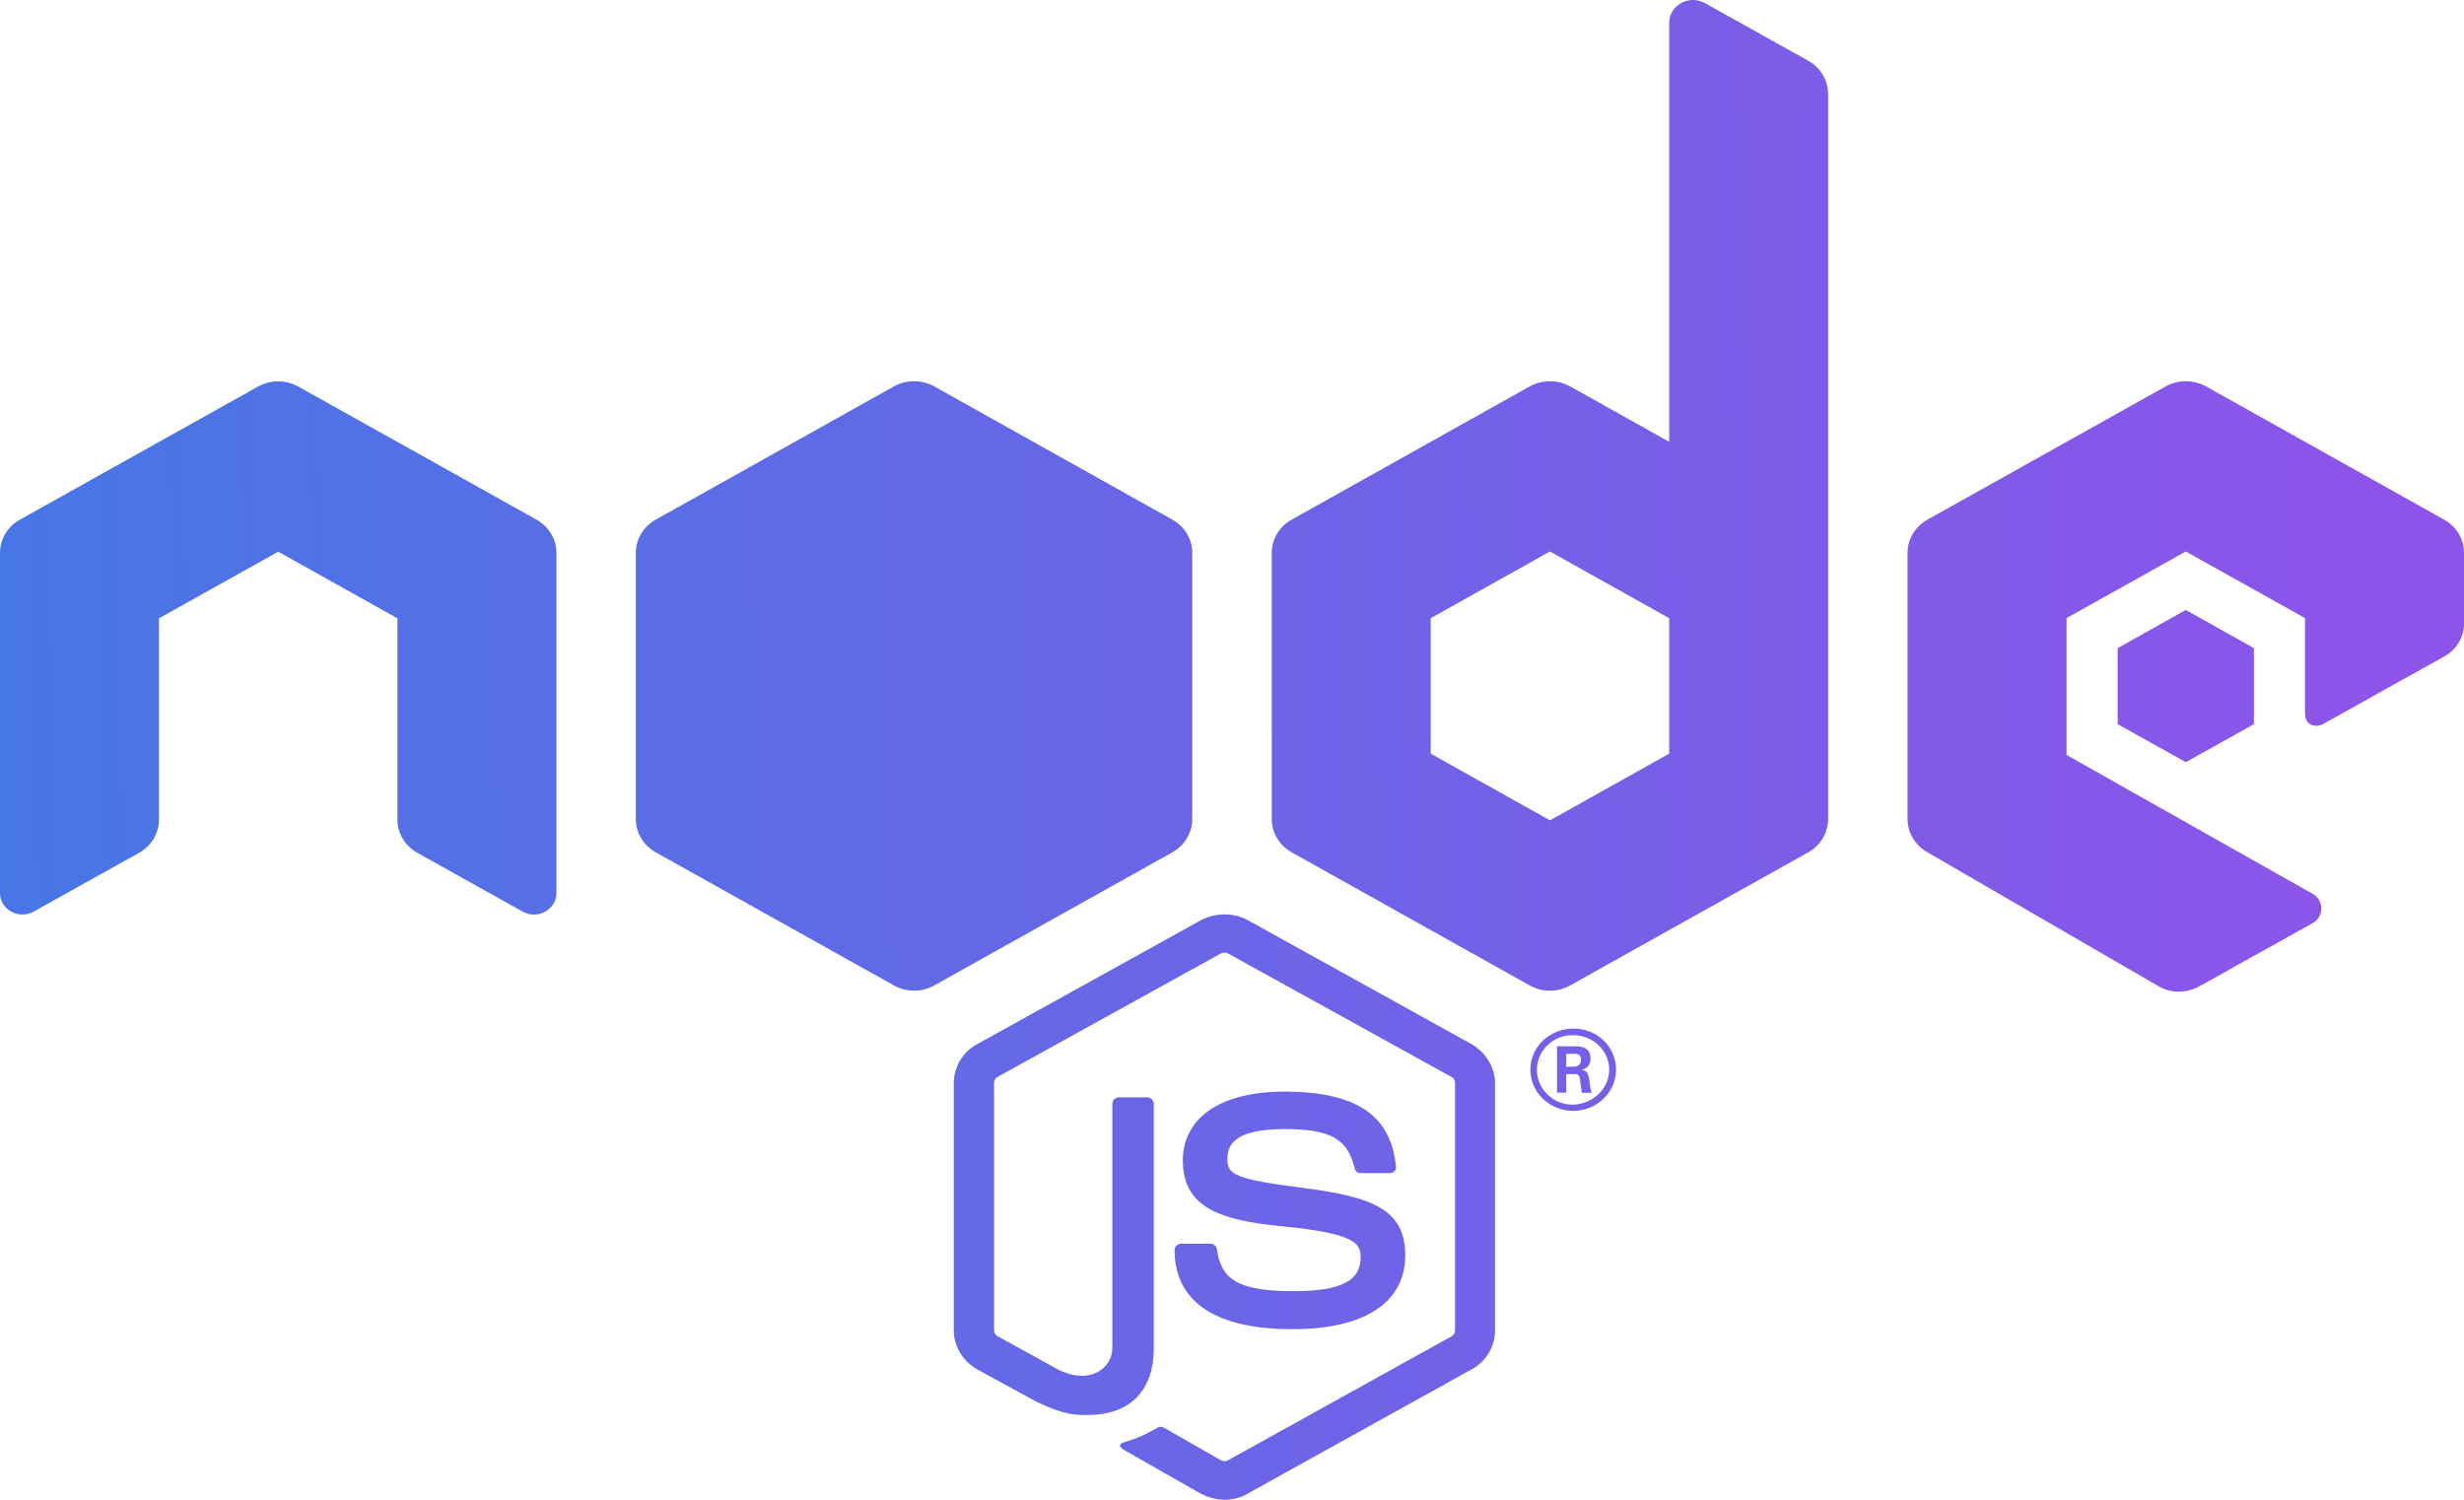 <svg width="23" height="14" viewBox="0 0 23 14" fill="none" xmlns="http://www.w3.org/2000/svg">
<path d="M15.804 0C15.687 0 15.581 0.089 15.581 0.214V4.124L14.656 3.607C14.598 3.575 14.533 3.559 14.468 3.559C14.402 3.559 14.337 3.575 14.279 3.607L12.058 4.85C11.942 4.914 11.871 5.032 11.871 5.16V7.647C11.871 7.775 11.942 7.893 12.058 7.957L14.279 9.199C14.337 9.232 14.402 9.248 14.468 9.248C14.533 9.248 14.598 9.232 14.656 9.199L16.878 7.957C16.993 7.893 17.064 7.774 17.064 7.647V6.403V5.16V0.875C17.064 0.749 16.994 0.632 16.881 0.568L15.914 0.029C15.878 0.009 15.841 0 15.804 0ZM8.532 3.559C8.467 3.559 8.402 3.575 8.344 3.607L6.122 4.85C6.007 4.914 5.935 5.032 5.935 5.16V7.647C5.935 7.775 6.007 7.893 6.122 7.957L8.344 9.199C8.46 9.264 8.604 9.264 8.721 9.199L10.942 7.957C11.058 7.893 11.129 7.774 11.129 7.647V5.16C11.129 5.031 11.058 4.914 10.942 4.85L8.721 3.607C8.662 3.575 8.597 3.559 8.532 3.559ZM20.403 3.559C20.338 3.559 20.273 3.575 20.215 3.607L17.993 4.85C17.878 4.914 17.806 5.032 17.806 5.16V7.647C17.806 7.775 17.878 7.893 17.993 7.957L20.148 9.206C20.264 9.274 20.409 9.274 20.526 9.209L21.586 8.618C21.695 8.558 21.696 8.405 21.586 8.343L19.29 7.047V5.77L20.403 5.148L21.516 5.77V6.659C21.516 6.778 21.62 6.796 21.69 6.756C21.971 6.598 22.816 6.128 22.816 6.128C22.93 6.065 23 5.948 23 5.821V5.16C23 5.031 22.929 4.914 22.813 4.85L20.592 3.607C20.533 3.575 20.468 3.559 20.403 3.559ZM2.597 3.56C2.531 3.56 2.466 3.576 2.408 3.609L0.187 4.85C0.071 4.914 0 5.033 0 5.161V8.336C0 8.491 0.175 8.587 0.314 8.51L1.3 7.96C1.413 7.895 1.484 7.779 1.484 7.652V5.772L2.597 5.15L3.71 5.772V7.652C3.71 7.779 3.78 7.895 3.894 7.96L4.879 8.51C5.019 8.588 5.194 8.491 5.194 8.336V5.161C5.194 5.033 5.122 4.914 5.007 4.85L2.785 3.609C2.727 3.576 2.662 3.56 2.597 3.56ZM14.468 5.148L15.581 5.771V6.403V7.035L14.468 7.658L13.355 7.035V5.771L14.468 5.148ZM20.403 5.694L19.767 6.05V6.76L20.403 7.115L21.039 6.76V6.05L20.403 5.694ZM11.43 8.536C11.354 8.536 11.277 8.554 11.21 8.59L9.123 9.746C8.986 9.819 8.903 9.962 8.903 10.111V12.42C8.903 12.569 8.99 12.709 9.123 12.784L9.673 13.084C9.936 13.209 10.033 13.209 10.152 13.209C10.546 13.209 10.77 12.984 10.77 12.585V10.304C10.77 10.269 10.741 10.244 10.709 10.244H10.445C10.409 10.244 10.383 10.272 10.383 10.304V12.585C10.383 12.758 10.192 12.936 9.881 12.787L9.31 12.472C9.292 12.461 9.279 12.439 9.279 12.419V10.109C9.279 10.088 9.289 10.064 9.31 10.054L11.397 8.9C11.419 8.89 11.444 8.89 11.462 8.9L13.55 10.054C13.572 10.064 13.582 10.085 13.582 10.109V12.419C13.582 12.443 13.568 12.464 13.55 12.474L11.462 13.632C11.444 13.642 11.415 13.642 11.397 13.632L10.864 13.327C10.85 13.32 10.827 13.316 10.813 13.323C10.665 13.406 10.636 13.417 10.499 13.462C10.462 13.473 10.413 13.494 10.518 13.55L11.21 13.944C11.279 13.979 11.355 14 11.43 14C11.51 14 11.587 13.979 11.648 13.942L13.735 12.784C13.872 12.712 13.955 12.569 13.955 12.42V10.111C13.955 9.962 13.868 9.823 13.735 9.746L11.648 8.59C11.583 8.554 11.507 8.536 11.43 8.536ZM14.685 9.602C14.472 9.602 14.285 9.767 14.285 9.986C14.285 10.197 14.465 10.37 14.685 10.37C14.905 10.37 15.085 10.197 15.085 9.986C15.085 9.767 14.902 9.598 14.685 9.602ZM14.681 9.663C14.869 9.663 15.021 9.806 15.021 9.986C15.021 10.162 14.868 10.308 14.681 10.312C14.496 10.312 14.346 10.165 14.346 9.986C14.346 9.806 14.497 9.663 14.681 9.663ZM14.534 9.767V10.2H14.62V10.027H14.7C14.732 10.027 14.74 10.04 14.747 10.065C14.747 10.068 14.761 10.18 14.765 10.201H14.857C14.847 10.18 14.839 10.121 14.836 10.086C14.825 10.03 14.822 9.992 14.761 9.988C14.793 9.978 14.847 9.961 14.847 9.881C14.847 9.767 14.744 9.767 14.69 9.767H14.534ZM14.62 9.837H14.692C14.715 9.837 14.758 9.836 14.758 9.895C14.758 9.919 14.747 9.958 14.688 9.958H14.62V9.837ZM11.99 10.19C11.394 10.19 11.041 10.433 11.041 10.835C11.041 11.274 11.395 11.392 11.965 11.447C12.648 11.513 12.701 11.607 12.701 11.735C12.701 11.96 12.513 12.053 12.072 12.053C11.52 12.053 11.398 11.922 11.358 11.659C11.354 11.631 11.328 11.61 11.296 11.61H11.025C10.992 11.61 10.964 11.635 10.964 11.67C10.964 12.005 11.155 12.408 12.068 12.408C12.738 12.407 13.117 12.158 13.117 11.721C13.117 11.289 12.813 11.174 12.171 11.09C11.521 11.007 11.457 10.965 11.457 10.819C11.457 10.698 11.51 10.54 11.99 10.54C12.419 10.54 12.579 10.63 12.645 10.907C12.652 10.934 12.672 10.951 12.701 10.951H12.972C12.99 10.951 13.005 10.945 13.016 10.935C13.027 10.921 13.034 10.907 13.03 10.89C12.987 10.412 12.658 10.19 11.99 10.19Z" fill="url(#paint0_linear_2_3)"/>
<defs>
<linearGradient id="paint0_linear_2_3" x1="1.05969e-08" y1="7" x2="22.493" y2="6.529" gradientUnits="userSpaceOnUse">
<stop stop-color="#4776E6"/>
<stop offset="1" stop-color="#8E54E9"/>
</linearGradient>
</defs>
</svg>
